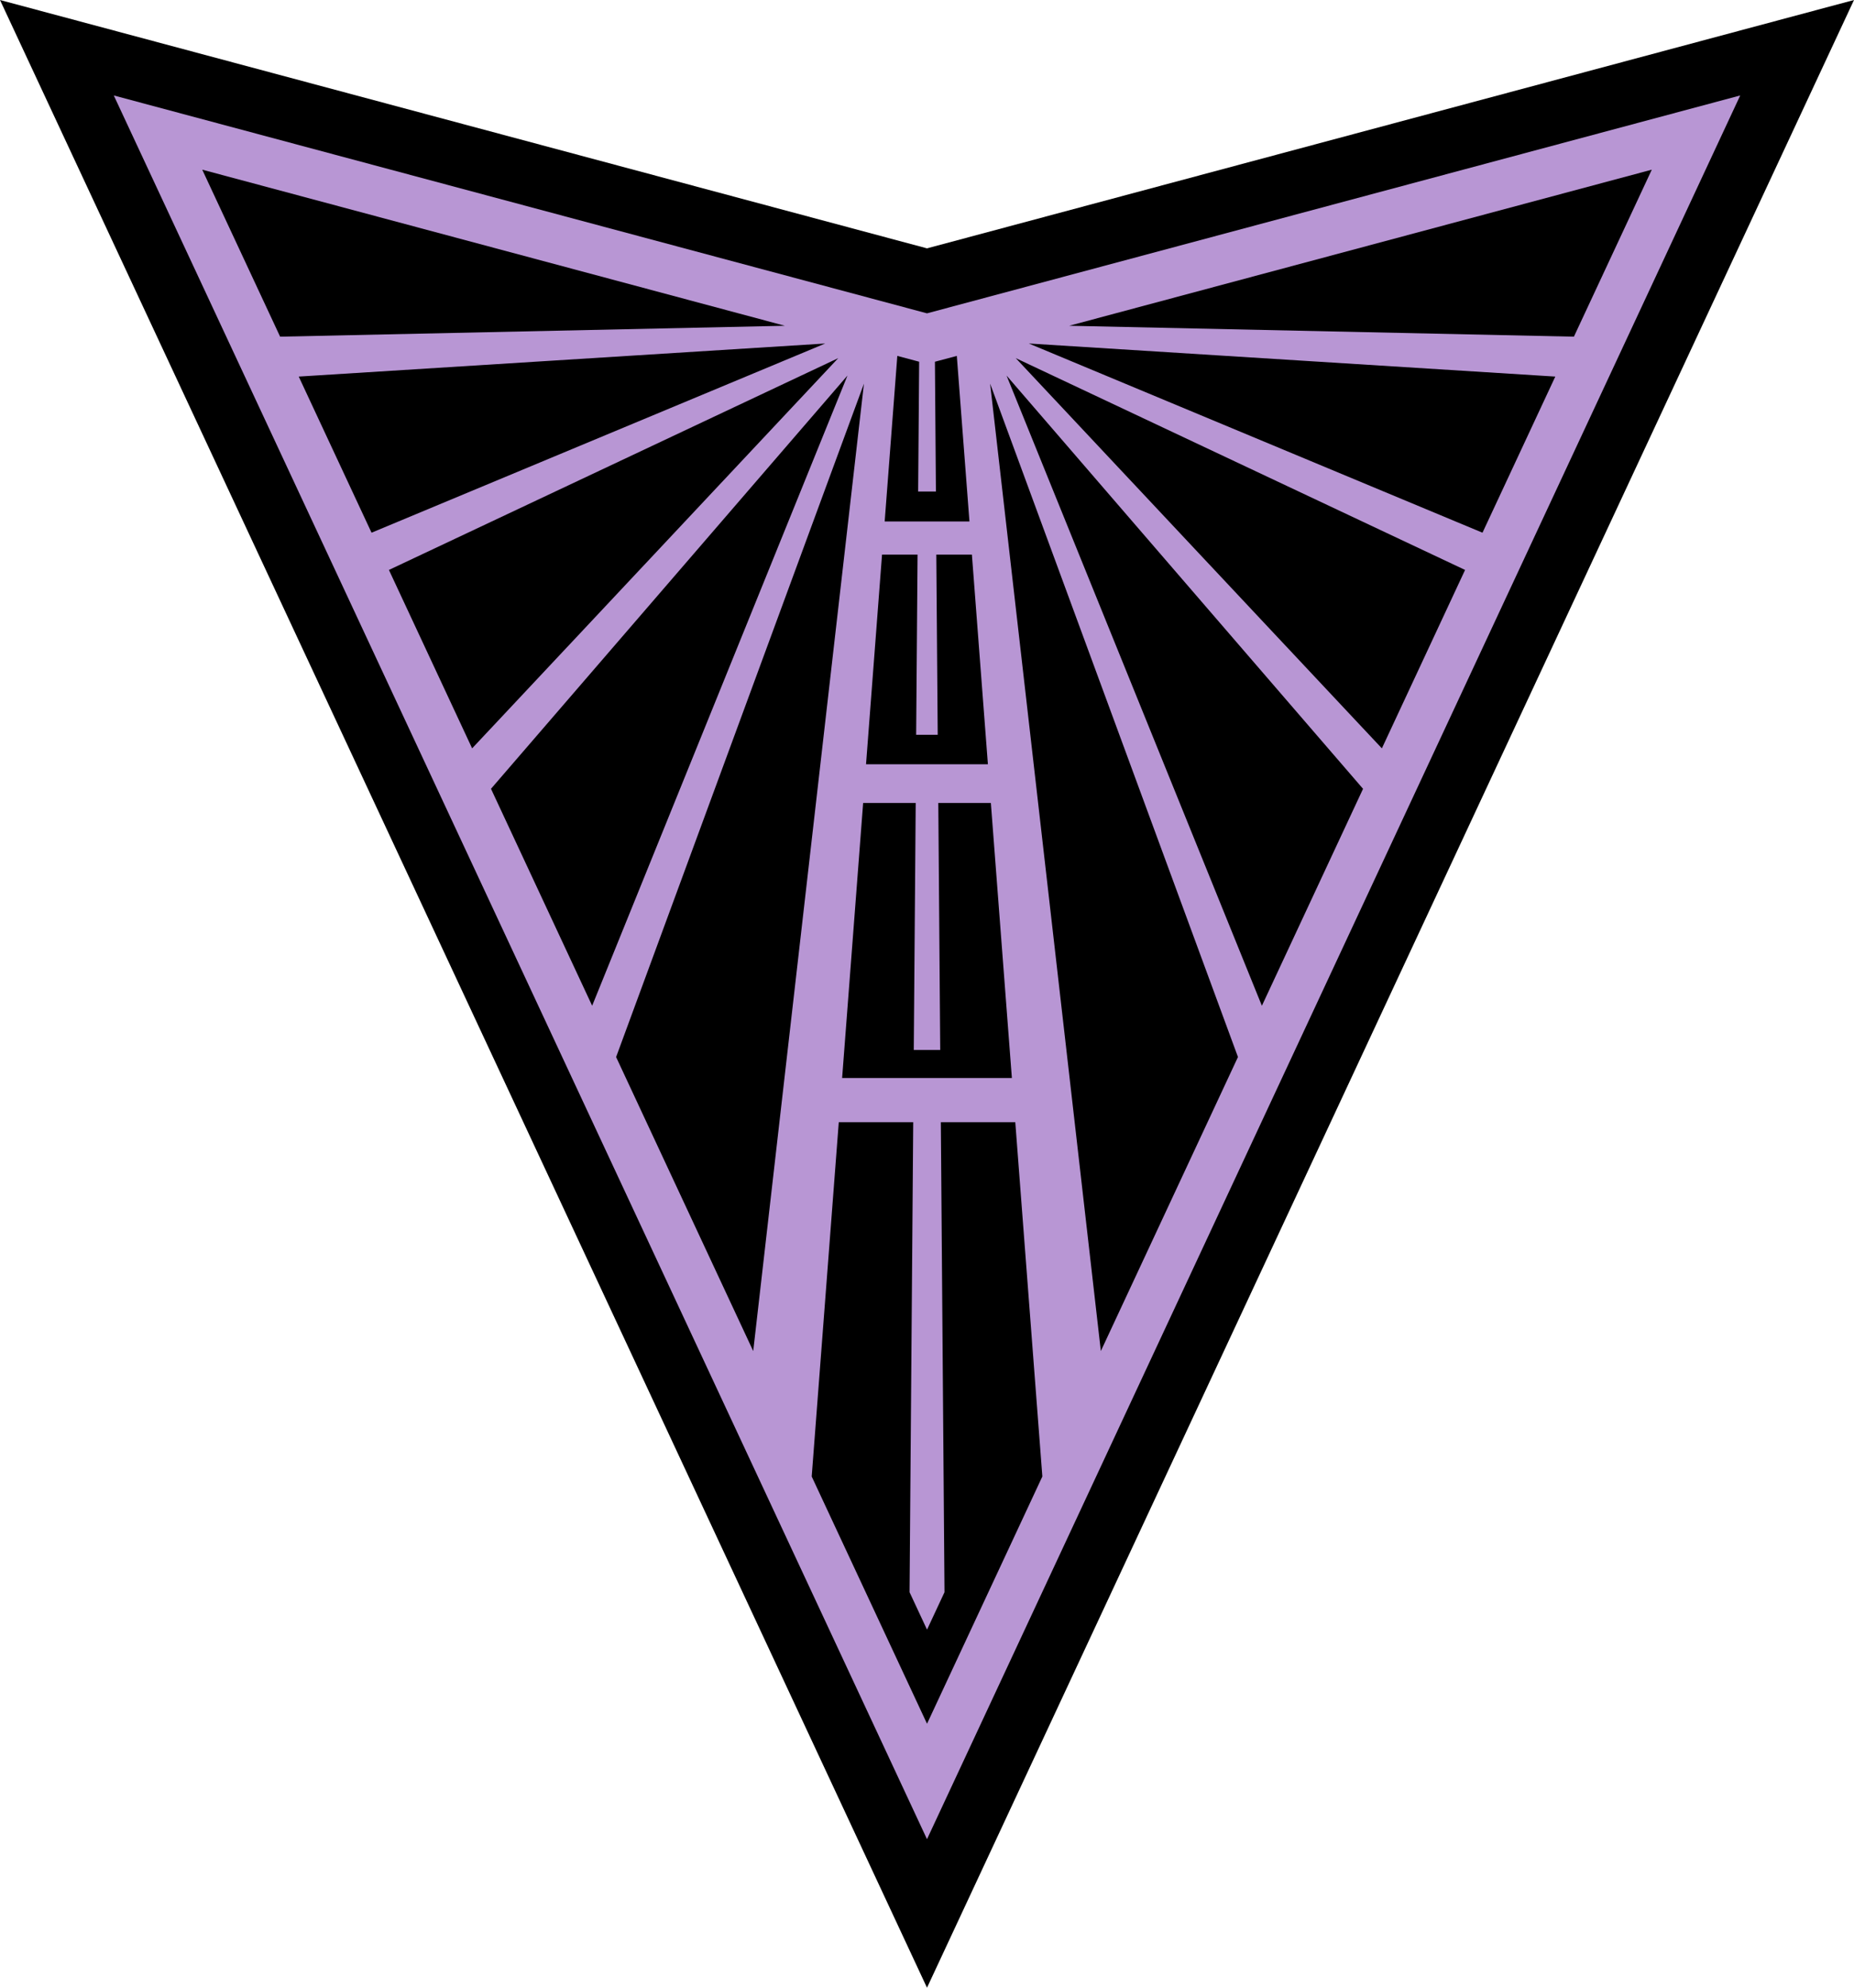<?xml version="1.0" encoding="UTF-8"?>
<svg id="Ebene_1" xmlns="http://www.w3.org/2000/svg" version="1.1" viewBox="0 0 576 617.62">
  <!-- Generator: Adobe Illustrator 29.7.1, SVG Export Plug-In . SVG Version: 2.1.1 Build 8)  -->
  <defs>
    <style>
      .st0 {
        fill: #b896d4;
      }
    </style>
  </defs>
  <g id="Layer_1">
    <g>
      <polygon points="0 0 288 77.17 576 0 288 617.62 0 0"/>
      <path class="st0" d="M288,97.36L35.35,29.66l252.65,541.81L540.65,29.66l-252.65,67.7h0ZM261.63,334.95l6.53-85.46h16.33l-.6,76.74h8.22l-.6-76.74h16.33l6.53,85.46h-52.75.01ZM290.91,172.33h11.04l4.97,65.14h-37.86l4.97-65.14h11.04l-.44,55.98h6.7l-.44-55.98h.02ZM260.42,111.28l-113.74,121.25-25.85-55.44s139.59-65.81,139.59-65.81ZM115.43,165.52l-22.62-48.51,163.57-10.28-140.95,58.79h0ZM263.29,116.7l-79.32,195.8-31.43-67.41,110.75-128.4h0ZM268.42,119.14l-34.41,300.66-42.6-91.36,77.02-209.29h0ZM307.59,119.14l77.02,209.29-42.6,91.36-34.41-300.66h0ZM312.72,116.7l110.75,128.4-31.43,67.41-79.32-195.8h0ZM315.58,111.28l139.59,65.81-25.85,55.44s-113.74-121.25-113.74-121.25ZM319.63,106.73l163.57,10.28-22.62,48.51-140.95-58.79ZM332.17,101.22l181.01-48.5-24.2,51.89-156.81-3.39ZM285.56,112.4l-.31,40.32h5.52l-.31-40.32,1.48-.4,5.32-1.42,3.93,51.45h-26.34l3.93-51.45,5.32,1.42,1.48.4h-.02ZM243.84,101.22l-156.81,3.39-24.2-51.89,181.01,48.5ZM252.18,458.77l8.41-110.08h23.13l-1.14,146.03,5.43,11.64,5.43-11.64-1.14-146.03h23.13l8.41,110.08-35.83,76.83-35.83-76.83h0Z"/>
    </g>
  </g>
</svg>